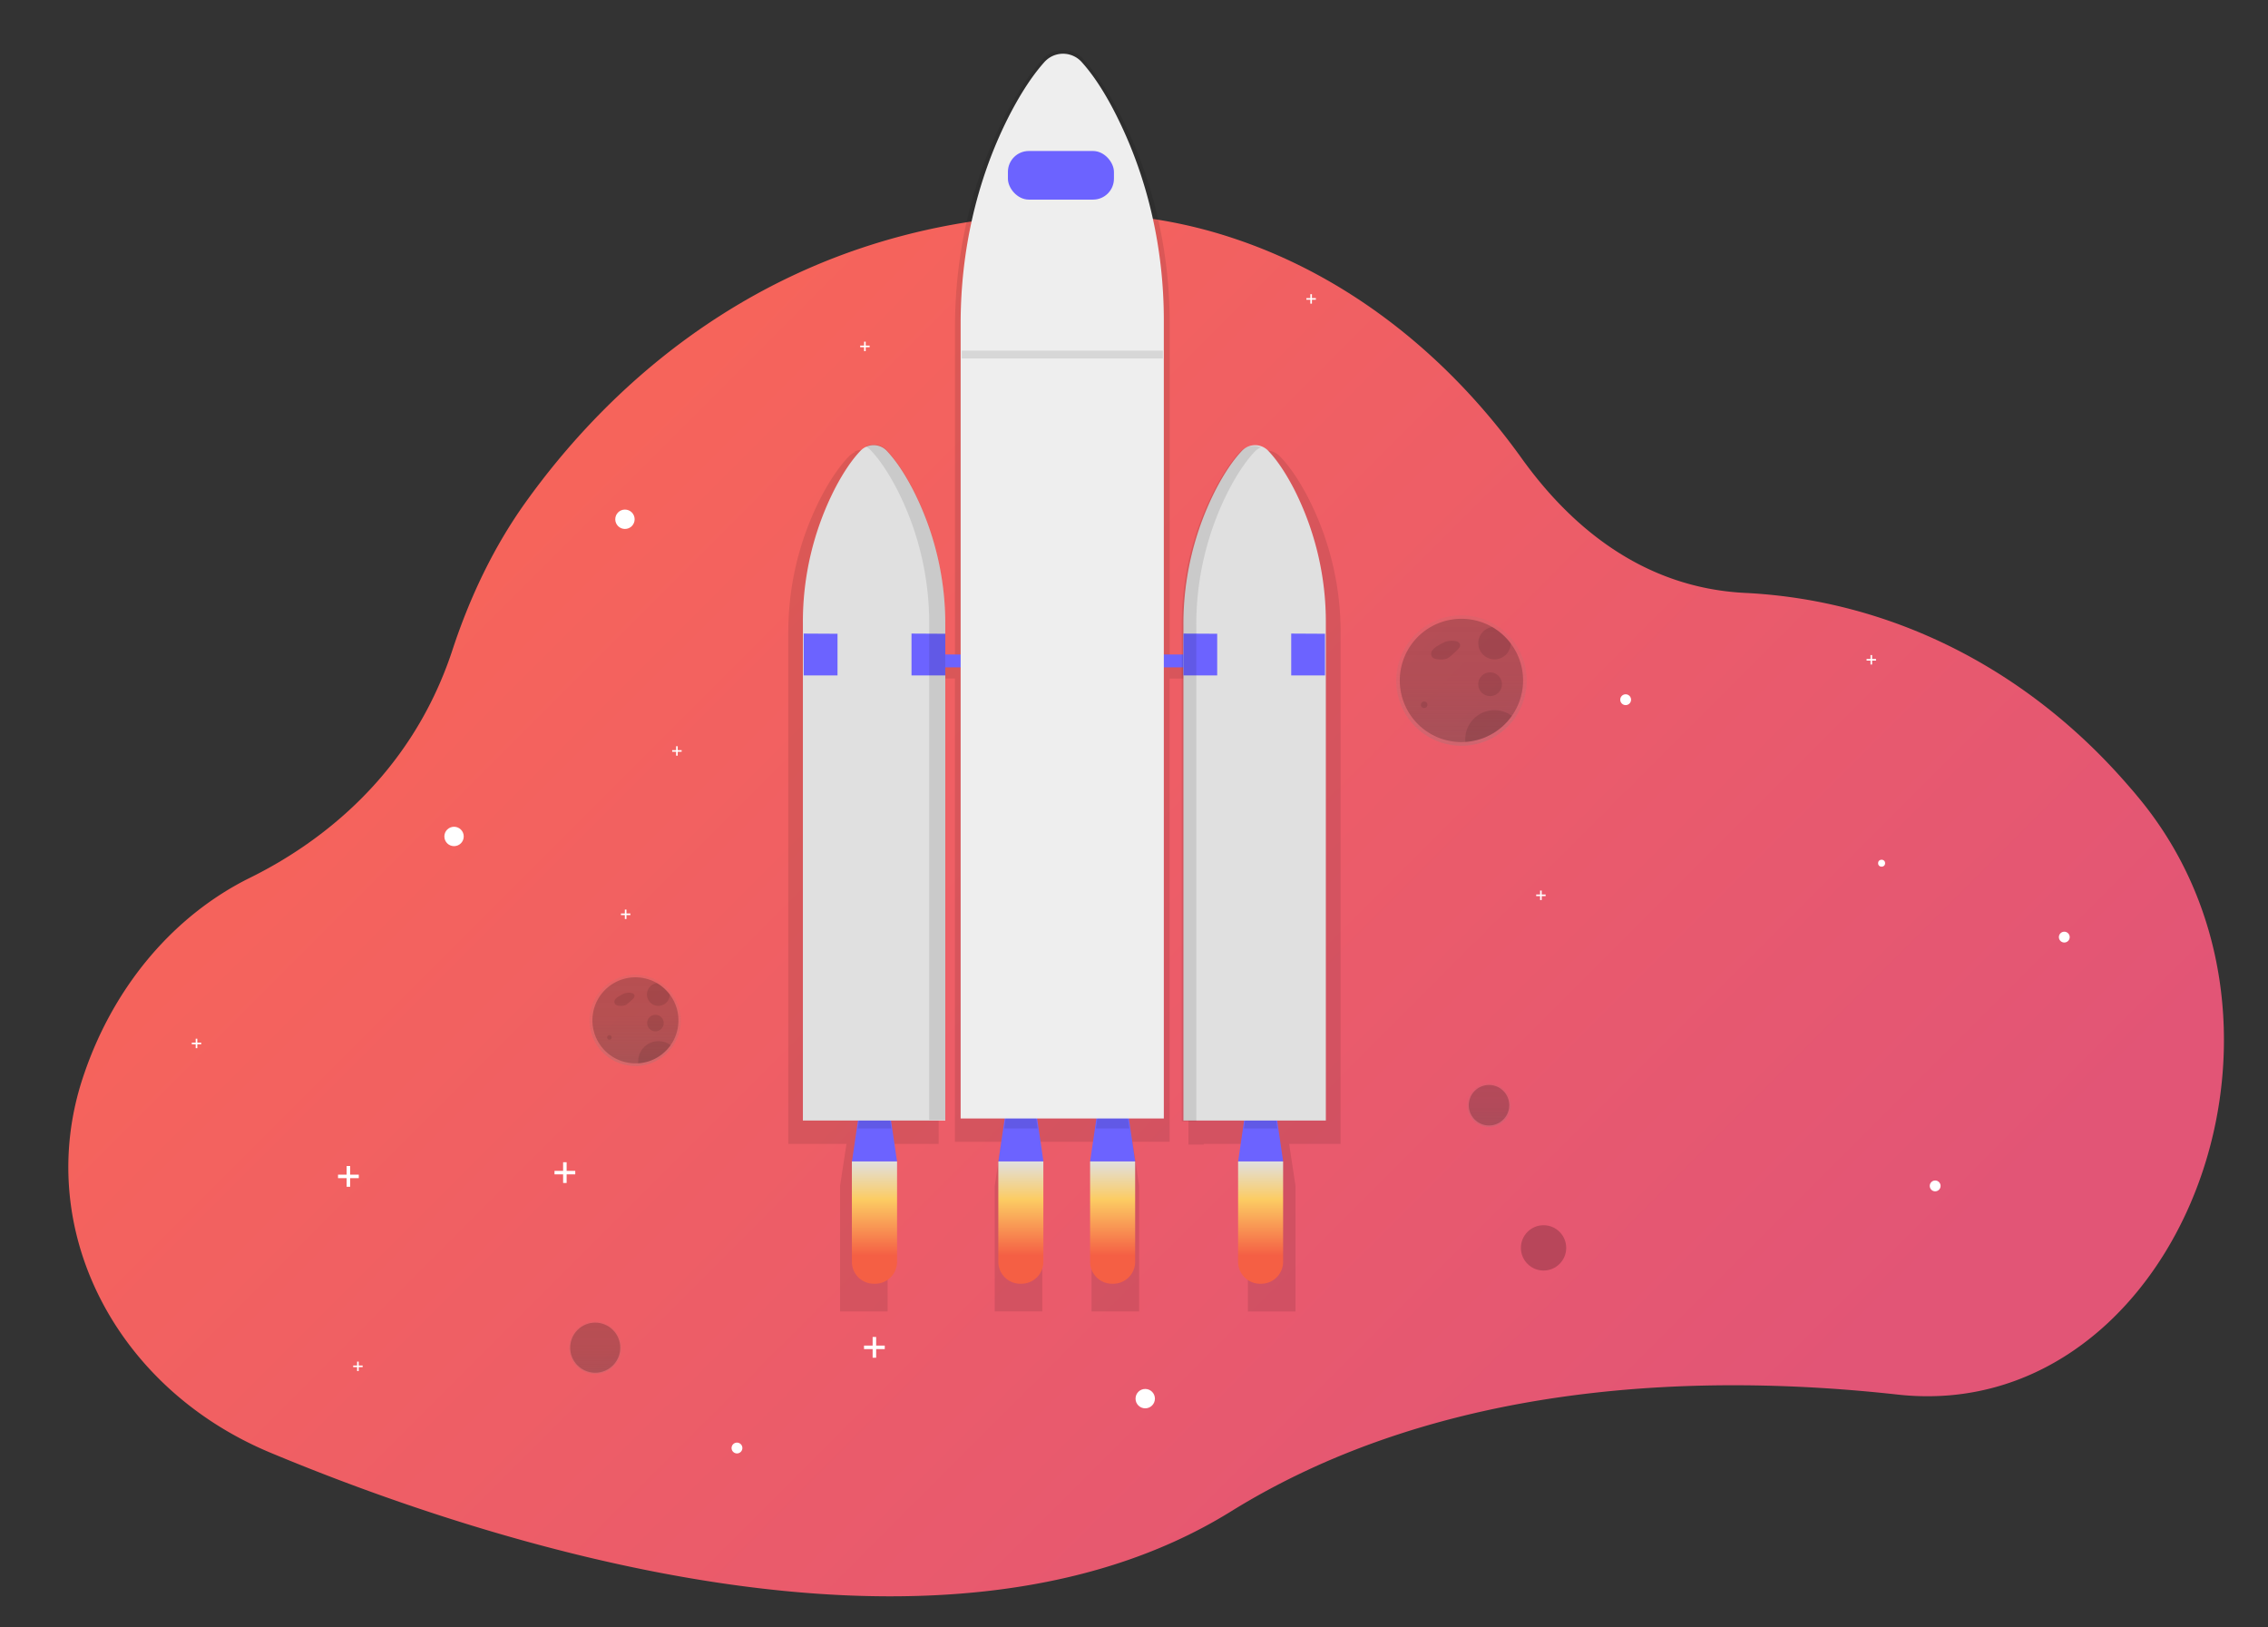 <svg id="f1a3512c-954b-43cd-b4a7-b2a657bfa049" xmlns="http://www.w3.org/2000/svg" xmlns:xlink="http://www.w3.org/1999/xlink" viewBox="0 0 1135.18 814.22"><rect x="0" y="0" width="1135.18" height="814.22" fill="#333333" stroke="none"/><defs><style>.cls-1{fill:url(#linear-gradient);}.cls-2{opacity:0.7;}.cls-3{fill:url(#linear-gradient-2);}.cls-4{opacity:0.2;}.cls-17,.cls-4{isolation:isolate;}.cls-5{fill:#fff;}.cls-6{fill:url(#linear-gradient-3);}.cls-7{opacity:0.1;}.cls-8{fill:#6c63ff;}.cls-17,.cls-9{opacity:0.1;}.cls-10{fill:#e0e0e0;}.cls-11{fill:url(#linear-gradient-4);}.cls-12{fill:url(#linear-gradient-5);}.cls-13{fill:url(#linear-gradient-6);}.cls-14{fill:url(#linear-gradient-7);}.cls-15{fill:#eee;}.cls-16{fill:url(#linear-gradient-8);}.cls-18{fill:url(#linear-gradient-9);}.cls-19{fill:none;}</style><linearGradient id="linear-gradient" x1="57.44" y1="25.99" x2="820.35" y2="788.9" gradientUnits="userSpaceOnUse"><stop offset="0" stop-color="#fe6a50"/><stop offset="1" stop-color="#e25576"/></linearGradient><linearGradient id="linear-gradient-2" x1="297.92" y1="126.5" x2="297.92" y2="152.74" gradientTransform="matrix(1, 0, 0, -1, 0, 814)" gradientUnits="userSpaceOnUse"><stop offset="0" stop-color="gray" stop-opacity="0.25"/><stop offset="0.54" stop-color="gray" stop-opacity="0.12"/><stop offset="1" stop-color="gray" stop-opacity="0.1"/></linearGradient><linearGradient id="linear-gradient-3" x1="745.28" y1="250" x2="745.28" y2="271.9" xlink:href="#linear-gradient-2"/><linearGradient id="linear-gradient-4" x1="470.12" y1="189.93" x2="470.12" y2="128.72" gradientTransform="matrix(1, 0, 0, -1, -32.41, 771.11)" gradientUnits="userSpaceOnUse"><stop offset="0" stop-color="#e0e0e0"/><stop offset="0.31" stop-color="#fccc63"/><stop offset="0.77" stop-color="#f55f44"/></linearGradient><linearGradient id="linear-gradient-5" x1="543.4" y1="189.93" x2="543.4" y2="128.72" xlink:href="#linear-gradient-4"/><linearGradient id="linear-gradient-6" x1="589.3" y1="189.93" x2="589.3" y2="128.72" xlink:href="#linear-gradient-4"/><linearGradient id="linear-gradient-7" x1="663.39" y1="189.93" x2="663.39" y2="128.72" xlink:href="#linear-gradient-4"/><linearGradient id="linear-gradient-8" x1="763.91" y1="397.93" x2="763.91" y2="463.19" gradientTransform="matrix(1, 0, 0, -1, -32.41, 771.11)" xlink:href="#linear-gradient-2"/><linearGradient id="linear-gradient-9" x1="350.33" y1="237.72" x2="350.33" y2="283.26" gradientTransform="matrix(1, 0, 0, -1, -32.41, 771.11)" xlink:href="#linear-gradient-2"/></defs><path class="cls-1" d="M976.09,698.19a133.91,133.91,0,0,1-26.33-.35c-96.11-10.63-227-7.61-333.66,58.49-147.55,91.41-378.77,13.16-480.77-29.41C57.39,694.41,16.93,614.77,41.23,540c.35-1.06.7-2.11,1.07-3.17,15.29-44.42,45.48-79.18,82.86-97.61,32.58-16.07,80.15-49.61,101.31-114,8.75-26.62,20.74-51.65,36.32-73.47,41.71-58.44,129-145.47,279.22-144.93a241.93,241.93,0,0,1,77.37,13.1c54.87,18.69,104.43,56.7,142.22,109.39,24.11,33.61,60.24,64.85,112,67.39,71.8,3.56,140.31,37,191.71,96.47,1.49,1.71,3,3.43,4.41,5.17C1161.21,507.33,1097.65,687.56,976.09,698.19Z"/><g class="cls-2"><circle class="cls-3" cx="297.92" cy="674.38" r="13.12"/></g><circle class="cls-4" cx="297.92" cy="674.38" r="12.53"/><circle class="cls-5" cx="227.26" cy="418.56" r="4.85"/><circle class="cls-5" cx="573.21" cy="699.88" r="4.85"/><circle class="cls-5" cx="368.87" cy="724.59" r="2.71"/><circle class="cls-5" cx="968.59" cy="593.43" r="2.71"/><circle class="cls-5" cx="813.67" cy="350.13" r="2.71"/><circle class="cls-5" cx="1033.22" cy="468.93" r="2.71"/><circle class="cls-5" cx="312.8" cy="259.84" r="4.85"/><polygon class="cls-5" points="179.58 587.8 175.26 587.8 175.26 583.48 173.5 583.48 173.5 587.8 169.19 587.8 169.19 589.55 173.5 589.55 173.5 593.86 175.26 593.86 175.26 589.55 179.58 589.55 179.58 587.8"/><polygon class="cls-5" points="287.93 585.9 283.61 585.9 283.61 581.58 281.85 581.58 281.85 585.9 277.54 585.9 277.54 587.65 281.85 587.65 281.85 591.96 283.61 591.96 283.61 587.65 287.93 587.65 287.93 585.9"/><polygon class="cls-5" points="442.84 673.33 438.53 673.33 438.53 669.02 436.77 669.02 436.77 673.33 432.46 673.33 432.46 675.09 436.77 675.09 436.77 679.4 438.53 679.4 438.53 675.09 442.84 675.09 442.84 673.33"/><polygon class="cls-5" points="658.62 149.18 656.65 149.18 656.65 147.21 655.85 147.21 655.85 149.18 653.88 149.18 653.88 149.98 655.85 149.98 655.85 151.94 656.65 151.94 656.65 149.98 658.62 149.98 658.62 149.18"/><polygon class="cls-5" points="938.99 329.76 937.02 329.76 937.02 327.79 936.23 327.79 936.23 329.76 934.26 329.76 934.26 330.56 936.23 330.56 936.23 332.52 937.02 332.52 937.02 330.56 938.99 330.56 938.99 329.76"/><polygon class="cls-5" points="773.62 447.61 771.65 447.61 771.65 445.64 770.85 445.64 770.85 447.61 768.89 447.61 768.89 448.41 770.85 448.41 770.85 450.38 771.65 450.38 771.65 448.41 773.62 448.41 773.62 447.61"/><polygon class="cls-5" points="100.72 521.74 98.75 521.74 98.75 519.77 97.95 519.77 97.95 521.74 95.99 521.74 95.99 522.54 97.95 522.54 97.95 524.51 98.75 524.51 98.75 522.54 100.72 522.54 100.72 521.74"/><polygon class="cls-5" points="181.51 683.31 179.54 683.31 179.54 681.35 178.74 681.35 178.74 683.31 176.77 683.31 176.77 684.11 178.74 684.11 178.74 686.08 179.54 686.08 179.54 684.11 181.51 684.11 181.51 683.31"/><polygon class="cls-5" points="435.27 172.94 433.3 172.94 433.3 170.97 432.5 170.97 432.5 172.94 430.54 172.94 430.54 173.74 432.5 173.74 432.5 175.7 433.3 175.7 433.3 173.74 435.27 173.74 435.27 172.94"/><polygon class="cls-5" points="315.52 457.11 313.55 457.11 313.55 455.15 312.75 455.15 312.75 457.11 310.78 457.11 310.78 457.91 312.75 457.91 312.75 459.88 313.55 459.88 313.55 457.91 315.52 457.91 315.52 457.11"/><polygon class="cls-5" points="341.18 375.38 339.21 375.38 339.21 373.41 338.41 373.41 338.41 375.38 336.44 375.38 336.44 376.18 338.41 376.18 338.41 378.14 339.21 378.14 339.21 376.18 341.18 376.18 341.18 375.38"/><g class="cls-2"><circle class="cls-6" cx="745.28" cy="553.05" r="10.95"/></g><circle class="cls-4" cx="745.28" cy="553.05" r="10.14"/><circle class="cls-4" cx="772.58" cy="624.44" r="11.34"/><g class="cls-7"><path d="M671,316.76a147.09,147.09,0,0,0-16.63-68.43c-5.22-9.93-10-16.09-13.65-19.88a9.74,9.74,0,0,0-11.15-2.15,10.21,10.21,0,0,0-3.91,2.52c-5,5.14-9.43,11.92-13.31,19.13a147.77,147.77,0,0,0-17.46,70.34V333h-9.43V161.91c0-35.85-8-71.21-23.76-102.58-7.46-14.86-14.26-24.1-19.48-29.77a13.49,13.49,0,0,0-20.29,0c-7.07,7.69-13.46,17.86-19,28.66C486.36,90.27,478,126.65,478,163.55V332.93h-8.15V317.51a147.78,147.78,0,0,0-17.46-70.29c-3.91-7.21-8.38-14-13.31-19.13a9.74,9.74,0,0,0-11.4-2.07l.34.18a10.24,10.24,0,0,0-3.18,2.22c-3.66,3.81-8.43,10-13.64,19.88a147.1,147.1,0,0,0-16.64,68.43V572.39h29.13l-3.22,21v62.86h23.82V593.4l-3.18-21h28.7V339.53h8.15V571.37h23.26l-3.34,22v62.86h23.82V593.4l-3.33-22.06H549.7l-3.36,22.06v62.86h23.82V593.4l-3.33-22.06H585.4V339.56h9.44v233.2h7.65v-.35h25.3l-3.18,21v62.86h23.82V593.4l-3.18-21H671Z"/></g><polygon class="cls-8" points="448.98 581.18 426.43 581.18 430.46 553.8 444.95 553.8 448.98 581.18"/><g class="cls-9"><polygon points="429.34 564.67 446.07 564.67 444.95 557.02 430.46 557.02 429.34 564.67"/></g><polygon class="cls-8" points="642.25 581.18 619.71 581.18 623.73 553.8 638.23 553.8 642.25 581.18"/><g class="cls-9"><polygon points="622.61 564.67 639.35 564.67 638.23 557.02 623.73 557.02 622.61 564.67"/></g><polygon class="cls-8" points="522.26 581.18 499.72 581.18 503.74 553.8 518.24 553.8 522.26 581.18"/><g class="cls-9"><polygon points="502.62 564.67 519.36 564.67 518.24 557.02 503.74 557.02 502.62 564.67"/></g><polygon class="cls-8" points="568.17 581.18 545.62 581.18 549.64 553.8 564.14 553.8 568.17 581.18"/><g class="cls-9"><polygon points="548.52 564.67 565.27 564.67 564.14 557.02 549.64 557.02 548.52 564.67"/></g><rect class="cls-8" x="448.98" y="327.51" width="161.06" height="6.44"/><path class="cls-10" d="M634.93,225.74a9.08,9.08,0,0,0-12.82-.63q-.33.3-.63.63c-4.69,5-8.93,11.61-12.63,18.63a147.19,147.19,0,0,0-16.52,68.43V560.71h71.28v-249a146.6,146.6,0,0,0-15.75-66.67C642.91,235.44,638.4,229.39,634.93,225.74Z"/><path class="cls-10" d="M430.53,225.74a9.08,9.08,0,0,1,12.82-.63q.33.3.63.63c4.7,5,8.93,11.61,12.64,18.63a147.19,147.19,0,0,1,16.52,68.43V560.71H401.86v-249a146.6,146.6,0,0,1,15.75-66.67C422.55,235.44,427.06,229.39,430.53,225.74Z"/><polygon class="cls-8" points="402.27 317.04 419.19 317.13 419.19 337.98 402.27 337.98 402.27 317.04"/><polygon class="cls-8" points="456.23 317.04 473.14 317.13 473.14 337.98 456.23 337.98 456.23 317.04"/><polygon class="cls-8" points="592.33 317.04 609.23 317.13 609.23 337.98 592.33 337.98 592.33 317.04"/><polygon class="cls-8" points="646.28 317.04 663.19 317.13 663.19 337.98 646.28 337.98 646.28 317.04"/><g class="cls-9"><path d="M456.62,244.05c-3.71-7-7.94-13.63-12.64-18.63a9,9,0,0,0-10.76-2,9.28,9.28,0,0,1,2.71,2c4.69,5,8.93,11.61,12.63,18.63a147,147,0,0,1,16.52,68.43V560.37h8.06V312.49A147.21,147.21,0,0,0,456.62,244.05Z"/></g><g class="cls-9"><path d="M615.3,244.73c3.69-7,7.93-13.63,12.62-18.63a9.57,9.57,0,0,1,3.12-2.22,9.07,9.07,0,0,0-10.36,2.22c-4.7,5-8.94,11.61-12.63,18.63a147.08,147.08,0,0,0-16.53,68.43V561.09h7.25V313.18A147.13,147.13,0,0,1,615.3,244.73Z"/></g><path class="cls-11" d="M438,642.39h-.62a11,11,0,0,1-11-11V581.18H449v50.24A11,11,0,0,1,438,642.39Z"/><path class="cls-12" d="M511.3,642.39h-.62a11,11,0,0,1-11-11V581.18h22.54v50.24A11,11,0,0,1,511.3,642.39Z"/><path class="cls-13" d="M557.2,642.39h-.64a11,11,0,0,1-10.94-11V581.18h22.55v50.24A11,11,0,0,1,557.2,642.39Z"/><path class="cls-14" d="M631.29,642.39h-.6a11,11,0,0,1-11-10.95V581.18h22.54v50.24A11,11,0,0,1,631.29,642.39Z"/><path class="cls-15" d="M541.68,31.36A12.55,12.55,0,0,0,524,29.83a13.82,13.82,0,0,0-1.53,1.53c-6.65,7.49-12.74,17.39-18.06,27.92-15.64,31.21-23.59,66.64-23.59,102.57V559.7h101.7V160.25c0-34.91-7.61-69.38-22.47-99.89C553.06,45.89,546.63,36.89,541.68,31.36Z"/><rect class="cls-8" x="504.48" y="75.56" width="53.07" height="24.32" rx="10.45"/><g class="cls-9"><rect x="481.37" y="175.45" width="100.66" height="3.91"/></g><path class="cls-16" d="M757.53,320.84h0a32.91,32.91,0,0,0-9.72-8.55h0a32.63,32.63,0,1,0-16.31,60.89,20.16,20.16,0,0,0,2.06-.07,32.62,32.62,0,0,0,24-52.21Z"/><path class="cls-4" d="M762.33,340.5a30.84,30.84,0,0,1-28.9,30.77c-.63,0-1.29.07-1.94.07a30.85,30.85,0,1,1,15.42-57.56h0a30.84,30.84,0,0,1,9.18,8.14h0A30.62,30.62,0,0,1,762.33,340.5Z"/><path class="cls-17" d="M723.89,320.93a32.55,32.55,0,0,0-4.6,2.42,7.24,7.24,0,0,0-2.46,2.21,2.85,2.85,0,0,0-.06,3.14c.75,1,2.2,1.18,3.47,1.26a9,9,0,0,0,4-.4,8.72,8.72,0,0,0,2.31-1.68l2.66-2.41c.95-.84,1.9-2,1.53-3.16a2.85,2.85,0,0,0-2.26-1.52,9.44,9.44,0,0,0-6.65,1.16"/><g class="cls-9"><circle cx="712.82" cy="352.67" r="1.63"/></g><g class="cls-9"><circle cx="745.82" cy="342.39" r="5.95"/></g><g class="cls-9"><path d="M756.15,321.92h0a8.12,8.12,0,1,1-9.19-8.14h0A30.88,30.88,0,0,1,756.15,321.92Z"/></g><g class="cls-9"><path d="M756.7,358.25a30.75,30.75,0,0,1-23.26,13c0-.43-.06-.85-.06-1.29a14.62,14.62,0,0,1,23.32-11.73Z"/></g><path class="cls-18" d="M336.23,496.91h0a22.85,22.85,0,0,0-6.79-6h0A22.81,22.81,0,1,0,318,533.39a14.05,14.05,0,0,0,1.45,0,22.81,22.81,0,0,0,16.73-36.43Z"/><path class="cls-4" d="M339.57,510.62a21.51,21.51,0,0,1-20.16,21.47h-1.36a21.52,21.52,0,1,1,10.76-40.15h0a21.46,21.46,0,0,1,6.41,5.7h0A21.42,21.42,0,0,1,339.57,510.62Z"/><path class="cls-17" d="M312.75,497a22.73,22.73,0,0,0-3.2,1.69,5.18,5.18,0,0,0-1.72,1.54,2,2,0,0,0,0,2.19,3.09,3.09,0,0,0,2.41.88A6.25,6.25,0,0,0,313,503a6.07,6.07,0,0,0,1.62-1.18l1.85-1.67c.64-.59,1.35-1.39,1.06-2.21a1.91,1.91,0,0,0-1.57-1.06,6.53,6.53,0,0,0-4.63.82"/><g class="cls-9"><circle cx="305.02" cy="519.11" r="1.13"/></g><g class="cls-9"><circle cx="328.05" cy="511.94" r="4.15"/></g><g class="cls-9"><path d="M335.23,497.66h0a5.71,5.71,0,1,1-6.42-5.7h0A21.62,21.62,0,0,1,335.23,497.66Z"/></g><g class="cls-9"><path d="M335.65,523a21.48,21.48,0,0,1-16.24,9.08v-1A10.19,10.19,0,0,1,335.68,523Z"/></g><polyline class="cls-19" points="830.38 537.62 851.1 548.65 834.92 566.75"/><circle class="cls-5" cx="941.78" cy="431.95" r="1.75"/></svg>

